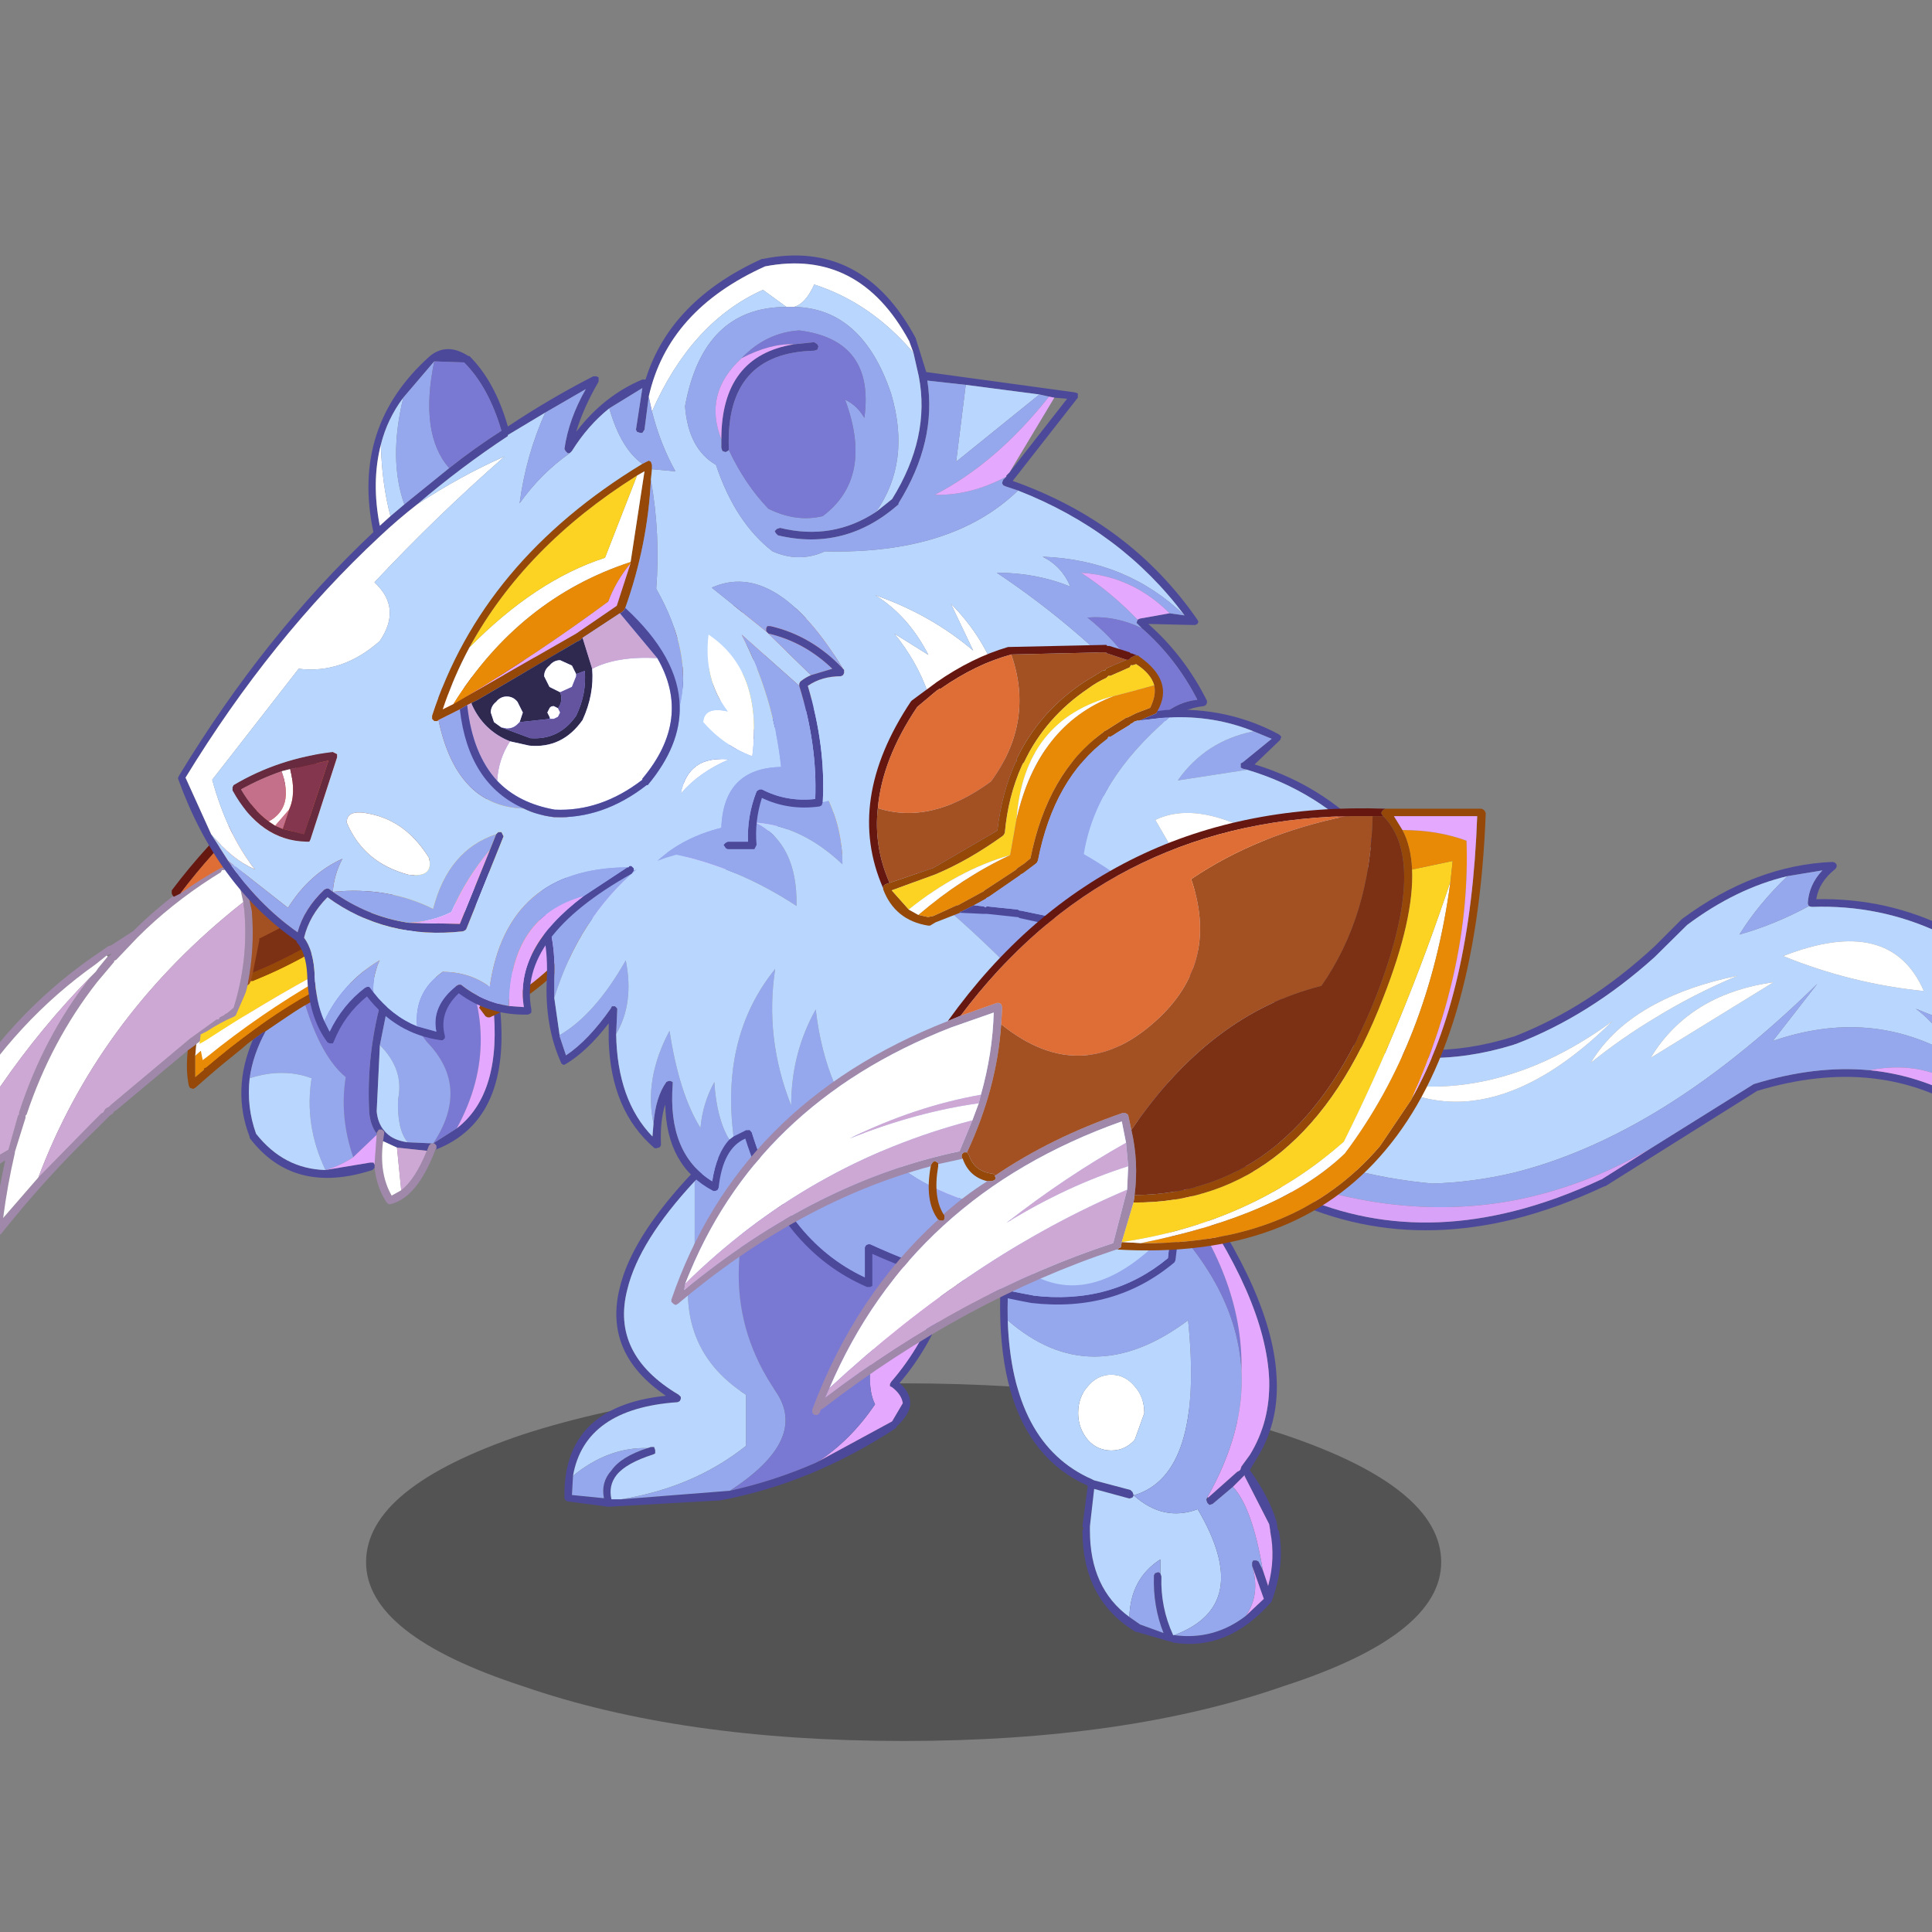 <svg xmlns:ffdec="https://www.free-decompiler.com/flash" xmlns:xlink="http://www.w3.org/1999/xlink" ffdec:objectType="frame" height="90" width="90" xmlns="http://www.w3.org/2000/svg"><rect width="100%" height="100%" fill="#808080" stroke="none"/><use ffdec:characterId="27" height="173.05" transform="matrix(.4 0 0 .4 -10.985 11.912)" width="284" xlink:href="#a"/><defs><g id="a" transform="translate(27.45 -29.8)"><use ffdec:characterId="1" height="9.8" transform="matrix(2.256 0 0 4.25 42.645 161.123)" width="55.5" xlink:href="#b"/><use ffdec:characterId="3" height="21.9" transform="translate(116.5 137) scale(2.486)" width="13.15" xlink:href="#c"/><use ffdec:characterId="5" height="30.55" transform="translate(-12.8 70.4) scale(2.486)" width="48.55" xlink:href="#d"/><use ffdec:characterId="7" height="18.05" transform="translate(65.75 130.75) scale(2.486)" width="18.85" xlink:href="#e"/><use ffdec:characterId="9" height="29.4" transform="translate(61.95 78.8) scale(2.486)" width="31.55" xlink:href="#f"/><use ffdec:characterId="16" height="71" transform="translate(124.226 79.769) scale(.895)" width="134.35" xlink:href="#g"/><use ffdec:characterId="22" height="36.9" transform="translate(20.75 29.8) scale(2.486)" width="48.2" xlink:href="#h"/><use ffdec:characterId="24" height="16.85" transform="translate(101.25 74.5) scale(2.486)" width="24.1" xlink:href="#i"/><use ffdec:characterId="26" height="28.4" transform="translate(78.2 94.2) scale(2.486)" width="38.15" xlink:href="#j"/></g><g id="k" fill-rule="evenodd"><path d="M8.5.2V.15l.05-.1L8.7 0l.1.05q4 5.55 4.15 9.45.1 2.1-.95 3.75l-.3.5v.05l.05.05q.85 1.2 1.2 2.35l.05.35.05.05q.3 1.65-.35 3.35l-.05.05q-2 2.25-4.55 1.85L8 21.8h-.05l-1.55-.45h-.05q-2.5-1.5-2.5-4.75l.05-.1-.05-.1.25-1.9Q-1.3 12.1.4 1.45l.1-.1.15-.05.1.1v.15q-.45 2.9-.4 5.2.2 5.8 3.95 7.45l.1.05 1.7.45.1.1.05.15-.05.1-.15.05-1.65-.45-.2 1.75v.2q0 2.7 1.85 4.05l.5.35 1.1.4q-.5-1.25-.45-2.7l.05-.1.15-.05.1.05.05.15q-.05 1.45.55 2.75h.05q1.85.25 3.35-.9l.85-.8-.55-1.55v-.15l.05-.1H12l.1.05.2.4.25.75q.35-1.3.1-2.55v-.05l-.05-.3-1.15-2.25V14l-.05.05-.5.5-.95.8-.15.05-.1-.1-.05-.15.1-.1 1.35-1.2.1-.05.05-.05.05-.15.4-.55q.95-1.55.9-3.5Q12.45 5.7 8.55.3L8.5.2" fill="#4c499a"/><path d="m6.75 11.1-.45 1.25q-.45.5-1.1.5-.65 0-1.1-.5-.45-.55-.45-1.25 0-.75.45-1.25.45-.55 1.1-.55.65 0 1.1.55.45.5.45 1.25" fill="#fff"/><path d="M6.75 11.1q0-.75-.45-1.25-.45-.55-1.1-.55-.65 0-1.1.55-.45.5-.45 1.25 0 .7.45 1.25.45.5 1.1.5.65 0 1.1-.5l.45-1.25M.35 6.75q3.9 3.4 8.45 0 .75 7.25-2.55 8.2 1.4 1.25 3 .65 2.65 4.5-1.1 5.9H8.1q-.6-1.3-.55-2.75l-.05-.15v-.65q-1.4.9-1.45 2.7Q4.2 19.3 4.2 16.6v-.2l.2-1.75 1.65.45.15-.05.05-.1-.05-.15-.1-.1-1.7-.45-.1-.05Q.55 12.55.35 6.75" fill="#b9d6ff"/><path d="m.75 1.45 5.5-.9q4.8 4.05 5.05 8.55.15 2.85-1.6 5.95l-.05.1.05.15.1.1.15-.05.95-.8q.9.95 1.4 3.9l-.2-.4L12 18h-.15l-.05.1v.15q.4 1.35-.3 2.35-1.5 1.15-3.35.9 3.75-1.4 1.1-5.9-1.6.6-3-.65 3.3-.95 2.55-8.2-4.55 3.4-8.45 0-.05-2.3.4-5.2v-.1M7.5 18.6l-.1-.05-.15.05-.05.1q-.05 1.45.45 2.7l-1.1-.4-.5-.35q.05-1.8 1.45-2.7v.65" fill="#95a8ed"/><path d="M6.25.55 7.95.3q3.45 4.4 3.35 8.8-.25-4.5-5.05-8.55" fill="#7979d4"/><path d="M7.95.3 8.5.2l.05.1q3.9 5.4 4.05 9.25.05 1.95-.9 3.5l-.4.55-.05.15-.05.05-.1.05-1.35 1.2H9.7q1.75-3.1 1.6-5.95.1-4.4-3.35-8.8m3.55 20.3q.7-1 .3-2.35l.55 1.55-.85.8m.8-2.15q-.5-2.95-1.4-3.9l.5-.5.05-.05v.05l1.15 2.25.05.3v.05q.25 1.25-.1 2.55l-.25-.75" fill="#e4a8fe"/></g><g id="l" fill-rule="evenodd"><path d="m16.45 12.1.5 2.25q.15 1.75-.2 3.5l-.25 1-.05.25-.1.1-.35.2-.1.05-.05.1-.2.1-.1.05-.05.1q-.6.35-1.15.8l-.05.05-.35.25-3.35 2.8-.1.05-.05.1-.15.1-.05.05-.1.1-.45.45Q7.35 26.8 5.2 29.5l-.1.05-.15-.05-.05-.05-.05-.1q.2-1.75.55-3.3-1.65 1-3.2 2.5h-.1l-.05.1-1.7 1.85-.15.05H.1L0 30.4v-.05q.75-2.5 1.8-4.65l.1-.05v-.1l1.1-2 .05-.1.05-.05q2.5-4.15 6.35-6.85l.8-.55h.05l.1-.05 1-.65q1.6-1.6 3.7-2.9l.2-.15.1-.05.05-.05.2-.1.1-.05.05-.05.3-.2h.2l.05.05.1.15v.15m6-2.15h.45l5.65 8.55v.15l-.05.1h-.15l-.1-.05v-.05L26.45 16l-3.7-5.65-.3-.4m3.1 15.6q-.85 2.25-2.1 2.55h-.1l-.1-.1q-.45-.7-.55-1.6v-.15l.1-1.4v-.1l.1-.15h.15l.1.1v.1l-.05.35q-.2 1.5.4 2.55l.45-.25q.65-.5 1.2-1.85l.1-.25.1-.1h.15l.1.1v.15l-.05.05m-23.6 2.7q1.7-1.65 3.6-2.7l.45-1.6.05-.05v-.1q1.15-3.55 3.35-6.35l.25-.25.1-.15.45-.55.1-.05.05-.05v-.05l-.05.05-.15.05-.5.4Q5.9 19.5 3.4 23.6l-.05.05-.05.1-1.1 1.95-.05.05v.1q-.9 1.8-1.55 3.8l1.2-1.25.1-.05.05-.1m14.6-14.3-.4-1.8-.15.1h-.1l-.1.1-.15.1h-.1l-.05.1-.4.25q-1.95 1.25-3.5 2.8l-1 1.05-.1.05v.05l-.8.95q-2.15 2.75-3.3 6.2l-.05.05v.1l-.5 1.6v.05q-.35 1.5-.55 3.05l1.65-1.9 2.5-2.55.45-.45.1-.05.05-.1q.05-.1.2-.15l.05-.05.05-.05 3.7-3.1 1.25-.9h.1l.05-.1.2-.1.05-.05.1-.05.3-.25q.7-2.25.5-4.55l-.05-.4" fill="#9f88aa"/><path d="m22.7 14.8-.25-3.8V9.95l.3.4.1.65q.3 2.85.1 5.7l-.1-.1h-.15l-.1.1v.1l.05.2q-1.65.8-3.2 1.75L17.6 20h-.05l-.55.4q-.55.35-1 .8h-.1l-.05.1-.2.15-.1.05-.05.1-1.2 1.05-.1.05-.15-.05-.05-.1q-.15-.7-.05-1.65l.35-.25.05-.05-.05.55v1l1-.85.1-.05v-.05l.25-.2.05-.05.05-.05 1.55-1.15.05-.05q2.45-1.75 5.25-3.05l.05-.4v-.75l.05-.7" fill="#954808"/><path d="M28.55 18.65q.65 5.5-3 6.9l.05-.05v-.15l-.1-.1h-.05l1.1-.7q2.15-1.65 1.7-5.85l.1.05h.15l.05-.1M22.7 26.4l-.1.1q-3.7 1.2-5.75-1.5v-.05q-.85-2.2.15-4.55l.55-.4h.05q-.6 1.1-.75 2.2-.15 1.35.3 2.6 1.3 1.65 3.25 1.7l2.1-.35h.15l.05.1v.15m.25-9.7v.05l.5 1.45-.05.1v.1l-.45 2.25-.15 3.1q.05.55.35.9.35.45 1.1.55l1.1.05-.1.1-.1.25-1.4-.15-.65-.3.05-.35v-.1l-.1-.1h-.15l-.1.15v.05q-.3-.4-.35-1-.15-2.8.65-5.55L22.65 17l-.05-.2v-.1l.1-.1h.15l.1.1" fill="#4c499a"/><path d="m1.95 28.25-.05.1-.1.05-1.2 1.25q.65-2 1.55-3.8v-.1l.05-.05 1.1-1.95.05-.1.05-.05q2.5-4.1 6.25-6.75l.5-.4.05.05-.45.55-.1.15-.25.25q-4.65 4.75-7.45 10.8m5-1.4-1.65 1.9q.2-1.55.55-3.05v-.05l.5-1.6v-.1l.05-.05q1.15-3.45 3.3-6.2l.8-.95v-.05l.1-.05 1-1.05q1.55-1.55 3.5-2.8l.4-.25.05-.1h.1l.15-.1.1-.1h.1l.15-.1.4 1.8-.5.4q-6.35 5.2-9.1 12.5m15.7-11.35v.75q-4.25 1.25-8.35 4.9l.05-.55q.55-.45 1.15-.8l.05-.1.1-.05.2-.1.05-.1.1-.05.35-.2.1-.1.05-.25q2.95-2.15 6.15-3.35m.45 9.65.65.3.2 2-.45.25q-.6-1.05-.4-2.55" fill="#fff"/><path d="M9.4 17.45q-2.2 2.8-3.35 6.35v.1l-.05.05-.45 1.6q-1.9 1.05-3.6 2.7 2.8-6.05 7.45-10.8m7.15-3.5.05.4q.2 2.3-.5 4.55l-.3.25-.1.05-.05.05-.2.1-.05.1h-.1l-1.25.9-3.7 3.1-.05.05-.05.05q-.15.05-.2.15l-.05.1-.1.05-.45.45-2.5 2.55q2.75-7.3 9.1-12.5l.5-.4m7.2 11.5 1.4.15q-.55 1.35-1.2 1.85l-.2-2" fill="#cea8d4"/><path d="M22.95 16.7q.2-2.85-.1-5.7l-.1-.65 3.7 5.65q2.4 4.35.1 8.55l-1.1.7q1.75-2.65-.3-4.75l-1.7-2.3-.5-1.45v-.05m-.3.3.45 1.25q-.8 2.75-.65 5.55.05.6.35 1v.05l-1.1 1.05q-.65-1.9-.35-3.75-1.15-.95-1.9-3.4Q21 17.8 22.65 17" fill="#7979d4"/><path d="m25.35 25.25-1.1-.05q-.5-.6-.45-2 .3-1.4-.85-2.55l.45-2.25v-.1l.05-.1 1.7 2.3q2.05 2.1.3 4.75h-.1M17.6 20l1.85-1.25q.75 2.45 1.9 3.4-.3 1.85.35 3.75-.6.4-1.3.6-1-2.1-.65-4.3-1.35-.5-2.9 0 .15-1.1.75-2.2" fill="#95a8ed"/><path d="M24.25 25.2q-.75-.1-1.1-.55-.3-.35-.35-.9l.15-3.1q1.15 1.15.85 2.55-.05 1.4.45 2m-3.85 1.3q-1.95-.05-3.25-1.7-.45-1.25-.3-2.6 1.55-.5 2.9 0-.35 2.2.65 4.3" fill="#b9d6ff"/><path d="m16.45 12.1 1.5-.85q1.65-.85 3.35-1.3l.95-.25.05.1.15.15V11l.25 3.8q-3.2 1-5.95 3.05.35-1.75.2-3.5l-.5-2.25" fill="#a35122"/><path d="m22.65 16.25-.05.4q-2.8 1.3-5.25 3.05l-.05.05-1.55 1.15-.05.05-.05.05-.25.2v.05l-.1.05-1 .85v-1q4.1-3.65 8.35-4.9" fill="#e88a06"/><path d="M16.75 17.85q2.75-2.05 5.95-3.05l-.05.7q-3.2 1.2-6.15 3.35l.25-1" fill="#fcd322"/><path d="M26.55 24.55q2.3-4.2-.1-8.55l1.8 2.65v.05q.45 4.2-1.7 5.85m-3.75.3-.1 1.4-.05-.1h-.15l-2.1.35q.7-.2 1.3-.6l1.1-1.05" fill="#e4a8fe"/><path d="M48.05 10.2h.15l.15.05.05.15-.05.1h-.05l-1.8 1.75-.05.05h-.1q-2.15-.55-4-1.9l-.1-.1-.2-.15-.4-.35-.05-.1-.05-.15-.7-2.2q-.9-2.05-2.35-3.2l-.6-.45-1.6-.7-.1-.1-.05-.1q.3-1.8 1.3-2.35h.05l.05-.05.05.05.5.2q1.55.75 2.7 1.8Q42.4 4 43 6.25l.35 2.1q2.2 1.5 4.7 1.85m-1.3 1.35 1.1-1.05q-2.55-.4-4.75-1.9l-.05-.1-.05-.05q-.2-3.4-2.25-5.5l-.25-.3Q39.3 1.55 37.55.8l-.55.6q-.3.5-.45 1.3 1.2.4 2.15 1.15l.05.05q2.05 1.6 3 4.95l.15.7.55.45.05.05q1.75 1.3 3.85 1.9l.4-.4" fill="#954808"/><path d="m47.6 4.8-.8-1.45-.45-.45Q43.4-.5 38.1.65l-.5-.2-.05-.05q5.85-1.45 9.05 2.25h.05Q49.1 5.1 48.4 10.4l-.05-.15-.15-.05h-.15q.4-3.3-.45-5.4" fill="#661710"/><path d="m37.9 3.7.6.45-.7-.05-4.15-.55q-4.6 5.5-2.6 11.1l.2.55q4.05-1.15 8.1-2.85l-1.15-.45-.05-.1v-.1l.05-.1.05-.05q1.9-.35 3.8-1.4l.2.15.1.1q-1.8.95-3.5 1.4l1.2.25.15.05.05.1-.05.1-.1.1q-4.45 1.95-8.9 3.2h-.15l-.05-.1-.3-.65q-2.1-5.9 2.75-11.6l.05-.05h.1l4.3.5" fill="#4c499a"/><path d="M38.1.65Q43.4-.5 46.35 2.9l.45.45q-3.35-1.75-6-.9-1.15-1.05-2.7-1.8" fill="#de6e35"/><path d="m46.8 3.35.8 1.45Q44 3.3 43 6.25q-.6-2.25-2.2-3.8 2.65-.85 6 .9" fill="#a35122"/><path d="M47.6 4.8q.85 2.1.45 5.4-2.5-.35-4.7-1.85L43 6.25q1-2.95 4.6-1.45" fill="#7d3114"/><path d="M40.75 2.95q2.05 2.1 2.25 5.5l.05.05.05.1q2.2 1.5 4.75 1.9l-1.1 1.05q-2.55-2.2-5-2.7-.95-3.35-3-4.95l-.05-.05q-.95-.75-2.15-1.15.15-.8.45-1.3 1.3 2.65 3.75 1.55" fill="#fcd322"/><path d="m46.75 11.55-.4.4q-2.1-.6-3.85-1.9l-.05-.05-.55-.45-.15-.7q2.45.5 5 2.7" fill="#e88a06"/><path d="m41.55 9.55.05.15.05.1.4.35q-1.9 1.05-3.8 1.4l-.05.05-.05.1v.1l.05.1 1.15.45q-4.05 1.7-8.1 2.85l-.2-.55q3-1.8 6.25-2.8 1.1-1.55 4.25-2.3" fill="#e4a8fe"/><path d="M38.5 4.15q1.45 1.15 2.35 3.2-2.6.75-4.8 2.25 0-.8.5-1.7-.55-.15-1.05.2.65-2.05 2.3-4l.7.05" fill="#b9d6ff"/><path d="m40.85 7.35.7 2.2q-3.15.75-4.25 2.3-3.25 1-6.25 2.8-2-5.6 2.6-11.1l4.15.55q-1.65 1.95-2.3 4 .5-.35 1.05-.2-.5.9-.5 1.7 2.2-1.5 4.8-2.25" fill="#95a8ed"/><path d="m37 1.4.55-.6q1.75.75 2.95 1.85l.25.3Q38.3 4.05 37 1.4" fill="#fff"/><path d="M17 17.25q5.05-2.05 9.25-6.8 3.7-3.85 5.15-7.85l.1-.3v-.1l.05-.05h.05q1.85-.6 4-.6h.1l.1.1v.1q-1.6 5-4.3 8.7.4 3.05 1.4 4.8v.1l-.05.1q-2.2 2.75-4.75 3.9H28l-.1-.05-.3-.4.05-.1-.05-.15-.1-.1-.15.05-.5-.45q-1.65-1.25-3.95-.75-2.35.45-5.4 2.65l-.15-.1-.1.05-.1.1-.05.2-.2.15-.4.35-1.6 1.3-.05.05-.15-.4.1-.05q4.75-4 8-4.7 2.75-.55 4.55 1.1l.75.85q2.4-1.1 4.4-3.65-.8-1.5-1.25-4l-.1-.85.05-.15q2.6-3.6 4.15-8.4L34 2l-.9.15-1.3.3q-1.4 4.25-5.25 8.25h-.05q-4.35 4.9-9.5 6.95h-.1l.1-.4" fill="#954808"/><path d="m31.4 2.6-1.45.35-.1.05Q19.4 5.85 13.6 13.55l-.3.15-.05-.05-.05-.1v-.15q6.4-8.5 18.35-11.25l-.05.05v.1l-.1.3" fill="#661710"/><path d="M17.3 15.65q5.15-2.5 10.05-7.35l2.35-4.85.15-.45.1-.05 1.45-.35q-1.45 4-5.15 7.85-4.2 4.75-9.25 6.8l.3-1.5v-.1" fill="#7d3114"/><path d="M29.7 3.45 27.35 8.3q-4.9 4.85-10.05 7.35.2-1.6-.15-3.25v-.1q5.6-5.6 12.55-8.85" fill="#a35122"/><path d="m29.85 3-.15.45Q22.75 6.7 17.15 12.3q-.05-.25-.45-.2l-1 .2-.2.05q-1 .55-1.9 1.2Q19.4 5.85 29.85 3" fill="#de6e35"/><path d="M16.9 17.65h.1q5.15-2.05 9.5-6.95h.05q3.85-4 5.25-8.25l1.3-.3Q32 6.1 30.15 9.95q-2 2.9-4.2 4.5-5.6 2.35-11.1 5.95l-.35.2.05-.4v-.05l.3-.15q.6-.4 1.3-.7l.05-.05.7-1.6" fill="#fcd322"/><path d="m34 2 1.35-.1q-1.55 4.8-4.15 8.4l-.05.15.1.85q-.35 1.95.05 3.4-1.35 2.55-3.95 3.4-1.8-1.65-4.55-1.1-3.25.7-8 4.7l-.15-.35.2-.15q5-4.05 11.1-6.4 2.4-.7 4.05-3.5L34 2" fill="#e88a06"/><path d="M33.1 2.15 34 2l-4 9.3q-1.65 2.8-4.05 3.5-6.1 2.35-11.1 6.4l-.2.15-.15-.75.35-.2q5.5-3.6 11.1-5.95 2.2-1.6 4.2-4.5Q32 6.1 33.1 2.15" fill="#fff"/><path d="M31.25 11.3q.45 2.5 1.25 4-2 2.55-4.4 3.65l-.75-.85q2.6-.85 3.95-3.4-.4-1.45-.05-3.4" fill="#e4a8fe"/></g><g id="m" fill-rule="evenodd"><path d="m18.7 2.9.1.05.05.1q-.2 5.7-3.15 9.15.5.45.5.95 0 .5-.65 1.1v.05q-3.95 2.6-8.25 3.4l-5.25.3-1.9-.25-.1-.05-.05-.1q-.1-4.3 4.75-4.8-2.95-2-2.15-5.1.8-3.25 5.8-7.65L8.5 0h.05L18.7 2.9m-6.85 13 3.5-1.9.5-.85q-.05-.4-.5-.75l-.1-.05v-.1l.05-.1q2.95-3.4 3.2-8.95l-1.1-.35L9.95.75l-1.4-.4-2.45 2.4Q3.5 5.55 2.95 7.8q-.8 3.05 2.4 4.95l.1.1v.1l-.05.1-.1.05q-4.35.3-4.9 3.45l-.05.9 1.5.15q-.15-.75.35-1.3.45-.65 1.7-1.05l.15-.05h.15l.05.15v.15l-.1.05q-1.25.4-1.7.95-.4.5-.25 1.15h.45l5.1-.4q2.05-.45 4-1.3l.1-.05" fill="#4c499a"/><path d="m17.4 2.85 1.1.35q-.25 5.55-3.2 8.95l-.05.1v.1l.1.05q.45.35.5.75l-.5.85-3.5 1.9q1.55-1 2.7-2.7-1.1-2.15 2.85-10.35" fill="#e4a8fe"/><path d="m11.85 15.9-.1.05q-1.95.85-4 1.3 3.7-2.4 2.15-4.65Q6.4 7.5 9.95.75l7.45 2.1q-3.95 8.2-2.85 10.35-1.15 1.7-2.7 2.7" fill="#7979d4"/><path d="m7.75 17.25-5.1.4q3.4-.55 5.85-2.5v-2.4q-3.65-2.35-2.4-7.1v-2.9L8.55.35l1.4.4Q6.4 7.5 9.9 12.6q1.55 2.25-2.15 4.65m-3.85-2q-1.25.4-1.7 1.05-.5.55-.35 1.3l-1.5-.15.05-.9q1.65-1.35 3.5-1.3" fill="#95a8ed"/><path d="M2.65 17.65H2.2q-.15-.65.25-1.15.45-.55 1.7-.95l.1-.05v-.15l-.05-.15h-.15l-.15.05q-1.85-.05-3.5 1.3.55-3.15 4.9-3.45l.1-.05.05-.1v-.1l-.1-.1q-3.2-1.9-2.4-4.95.55-2.25 3.15-5.05v2.9q-1.25 4.75 2.4 7.1v2.4q-2.45 1.95-5.85 2.5" fill="#b9d6ff"/></g><g id="n" fill-rule="evenodd"><path d="M15.25 0h.15l11 3.95.05.05.05.05 5.05 11.55v.1l-1.4 11.65-.05.1q-2.8 2.35-6.7 1.9-3.85-.7-7.45-2.3v1.5l-.1.05h-.15q-4.05-1.75-5.7-6.95-1.05.45-1.25 2.3l-.05.1-.1.05h-.1q-2.2-1.15-2.25-4.05-.25.75-.2 1.9l-.05.1-.15.05h-.1Q3.7 20.35 3.6 17.05v-.8q-1 1.3-2 1.9l-.1.05-.1-.05-.05-.1Q.6 16.35.7 14.2q.1-2.1-.65-3.55l-.05-.1.1-.15Q6.35 4.1 15.25 0m15 23.5.95-7.8-5-11.45-4.8-1.7L15.35.4q-2.1.95-4.1 2.05-1.7.95-3.35 2.05l-.1.05Q3.75 7.25.4 10.6q.75 1.5.65 3.6v.85l.25 1.75v.05l.3.9q1.05-.7 2.1-2.2l.05-.1h.15l.1.1v.1l-.05 1.1q.05 3.1 1.7 4.8l.05-.6q.1-1.25.6-1.95l.1-.05h.1l.1.05v.1q-.25 3.25 1.85 4.55.2-1.3.8-1.95l.2-.15.6-.3h.15l.1.1q1.55 5.05 5.3 6.8v-1.4l.05-.1.1-.05h.1q3.7 1.7 7.65 2.4h-.05q3.7.45 6.35-1.75l.15-1.4.3-2.35" fill="#4c499a"/><path d="M30.25 23.5q-5.3-8.25-12.35-13.9l3.5-7.05 4.8 1.7 5 11.45-.95 7.8m-19-21.05q3.3 2.8 3.3 6.35-1.9-1.8-4.05-1.95 1.95 1 1.9 3.9-3.35-2.2-7.1-2.65l-.35.9q-2.75 2.35-3.9 6.05v-.85q.1-2.1-.65-3.6 3.35-3.35 7.4-6.05l.1-.05q1.65-1.1 3.35-2.05M1.3 16.8q1.65-.95 3.1-3.5.4 2-.45 3.45l.05-1.1v-.1l-.1-.1h-.15l-.05.1q-1.05 1.5-2.1 2.2l-.3-.9v-.05m4.4 4.15q-.45-2.1.75-4.35.45 2.95 1.45 4.55Q8 20 8.55 19q.1 1.7.7 2.7-.6.65-.8 1.95-2.1-1.3-1.85-4.55V19l-.1-.05h-.1l-.1.05q-.5.7-.6 1.95m3.75.6q-.6-4.7 1.95-7.85-.5 3.25.75 6.4 0-2.45 1.15-4.5.9 7.85 8.95 9.45l1.25 3q3 1.6 6.45-2.2l-.15 1.4q-2.65 2.2-6.35 1.75h.05q-3.95-.7-7.65-2.4h-.1l-.1.05-.05.1v1.4q-3.75-1.75-5.3-6.8l-.1-.1h-.15l-.6.3" fill="#95a8ed"/><path d="M21.4 2.55 17.9 9.6q7.05 5.65 12.35 13.9l-.3 2.35q-3.45 3.8-6.45 2.2l-1.25-3q-8.05-1.6-8.95-9.45-1.15 2.05-1.15 4.5-1.25-3.15-.75-6.4-2.55 3.15-1.95 7.85l-.2.15q-.6-1-.7-2.7-.55 1-.65 2.15-1-1.6-1.45-4.55-1.2 2.25-.75 4.35l-.05.6q-1.65-1.7-1.7-4.8.85-1.45.45-3.45-1.45 2.55-3.1 3.5l-.25-1.75Q2.2 11.35 4.95 9l.35-.9q3.75.45 7.1 2.65.05-2.9-1.9-3.9 2.15.15 4.05 1.95 0-3.55-3.3-6.35 2-1.1 4.1-2.05l6.05 2.15" fill="#b9d6ff"/></g><g id="o" fill-rule="evenodd"><path d="m14.3 6.4-.05-.25.2-.35.4-.1.3.2q18.2 24.25 41.75 16.85h.05Q66.65 19 75.3 11l3.5-3.5.05-.05Q88.35.4 98.5 0l.3.1.2.25v.3l-.15.25q-2.15 1.7-2.5 3.95 18.5-.4 32.65 16.4v.05q1.7 2.45.95 4.3-.65 1.85-3.7 3.15H126q-4-.3-8.25-2.3.7 3.55-.25 6.25l-.2.2-.3.1-.25-.05q-12.15-8-28.1-3.15L68.9 42.2h-.1q-6.05 2.85-11.85 4.3-20.8 5.1-38.1-7.95l-.2-.3.05-.35.05-.05q.1-.15.35-.2l.35.1.95.7q16.65 12 36.55 7 5.6-1.4 11.45-4.15l-.05.05 6.5-4.1 13.3-8.3.1-.05q7.95-2.45 15-1.8 7.2.7 13.5 4.65l.15-.8q.4-2.35-.35-5.25l.05-.4q.05-.15.25-.2h.4l3.25 1.4q2.8 1 5.5 1.25 2.45-1.05 3.05-2.5.35-1.1-.25-2.45l-.6-.95.05.05-1.2-1.4H127Q113.4 5.25 95.8 5.85l-.3-.05-.05-.05-.15-.15-.05-.25q.15-2.4 1.9-4.25l-4.55.75q-6.7 1.6-13.05 6.35l-4.25 4.2q-8.5 7.65-18.05 11.3h-.05l-.25.1q-24 7.4-42.6-17.3l-.05-.1" fill="#4c499a"/><path d="m14.3 6.4.05.1q18.6 24.7 42.6 17.3l.25-.1h.05q9.55-3.65 18.05-11.3l4.25-4.2Q85.9 3.45 92.6 1.85q-3.85 3.7-6.25 7.6 4.5-1.25 9.05-3.7h.05l.05.05.3.05q17.6-.6 31.2 14.65-5.4 3.8-17.7-1.4 3.1 2.3 5.05 6.2-10.9-6.4-23.65-2l5.8-7.45Q85.75 26.4 75.3 32.65q-9.3 5.55-18.35 7.8-5.3 1.25-10.55 1.4-23.35-2.1-43.7-20.55-1.6-3.15-2.7-6.75Q6.4 9.6 14.3 6.4m77.75 5.85q8.85 3.6 18.3 4.55-4.35-10-18.3-4.55M75.3 24.7l-.5.8 16-9.85Q80.4 17.1 75.3 24.7M67 26.15q3.9-3.15 8.3-5.8 5.1-3.15 10.85-5.55-6.35 1.3-10.85 3.75-5.5 2.95-8.3 7.6M56.95 29.7q6.25-2.45 12.9-9-6.4 4.7-12.9 6.8-8.25 2.7-16.65 1.2 7.95 4.45 16.65 1" fill="#b9d6ff"/><path d="M92.05 12.25Q106 6.8 110.35 16.8q-9.45-.95-18.3-4.55M75.3 24.7q5.1-7.6 15.5-9.05l-16 9.85.5-.8M67 26.15q2.8-4.65 8.3-7.6 4.5-2.45 10.85-3.75-5.75 2.4-10.85 5.55-4.4 2.65-8.3 5.8M56.95 29.7q-8.7 3.45-16.65-1 8.4 1.5 16.65-1.2 6.5-2.1 12.9-6.8-6.65 6.55-12.9 9" fill="#fff"/><path d="m92.6 1.85 4.55-.75q-1.75 1.85-1.9 4.25l.05.25.1.15q-4.55 2.45-9.05 3.7 2.4-3.9 6.25-7.6M127 20.5h.05l1.2 1.4-.05-.05.6.95q-.25 4.95-8.3 3.7l-3.25-1.4h-.4q-.2.05-.25.2l-.05.4q.75 2.9.35 5.25-5.3-5.45-13.65-3.85-7.05-.65-15 1.8l-.1.05-13.3 8.3q-8.7 5.05-17.9 6.8-17.45 3.25-36.55-5.6l-.95-.7-.35-.1q-.25.05-.35.2l-.05.05q-10.65-5.95-16-16.6 20.35 18.45 43.7 20.55 5.25-.15 10.55-1.4Q66 38.2 75.3 32.65q10.45-6.25 21.2-16.8l-5.8 7.45q12.75-4.4 23.65 2-1.95-3.9-5.05-6.2 12.3 5.2 17.7 1.4" fill="#95a8ed"/><path d="m74.85 37.25-6.5 4.1.05-.05q-5.85 2.75-11.45 4.15-19.9 5-36.55-7 19.1 8.85 36.55 5.6 9.2-1.75 17.9-6.8" fill="#d9a2f9"/><path d="M128.8 22.8q.6 1.35.25 2.45-.6 1.45-3.05 2.5-2.7-.25-5.5-1.25 8.05 1.25 8.3-3.7" fill="#7979d4"/><path d="m116.9 30.95-.15.8q-6.3-3.95-13.5-4.65 8.35-1.6 13.65 3.85" fill="#e2a7fd"/></g><g id="p" fill-rule="evenodd"><path d="m21.35 28.8-.1.15q-5.35 3-4.7 6.35v.15l-.05.05-.1.05q-1.85.05-3.25-1-.95.9-.65 2v.1l-.1.1h-.1q-2.1-.3-3.45-2.05-1.05.85-1.55 2.1l-.05.1H7.1l-.1-.05q-.9-1.2-.95-3.15-.05-1.05-.5-1.55v-.05Q1.8 29.5 0 24.5v-.05l.05-.1q4-6.6 9.1-11.4Q8.1 8 11.8 4.7q.8-.65 1.8 0h.05q1.2 1.2 1.8 3.3 1.95-1.3 4-2.35h.15l.1.05v.2q-.7 1.2-1.05 2.35 1.3-1.7 3.1-2.45h.15q1.15-3.7 5.45-5.65h.05q4.65-.95 7.15 3.7l.5 1.6L42 6.4l.15.05v.2l-3.05 3.9q5.5 1.95 8.65 6.5l.05.1-.05.1-.1.05h-.1l-2.1-.05q1.7 1.5 2.75 3.6v.1l-.05.1-.1.05q-.95.1-1.65.7h-.15l-.1-.05-.05-.15.05-.1q.7-.6 1.6-.7-1-1.95-2.6-3.35L45 17.3l-.1-.1.05-.15.1-.05 1.4-.25.7.1Q44.2 12.9 39.35 11l-.6-.2-.1-.05-.05-.1.05-.15.15-.15v-.05l.15-.15 2.7-3.45-.6-.05-.25-.05-.45-.1-3.45-.45-1.8-.2q.45 2.85-1.35 5.75v.05q-2.5 2.2-5.65 1.45L28 13l-.05-.1.1-.1.15-.05q2.45.6 4.5-.75l.75-.6q1.8-2.9 1.25-5.75l-.25-1.1-.2-.55Q31.9-.35 27.5.5q-4.55 2.05-5.45 6.1l-.2 1.55-.1.15h-.1l-.15-.05-.05-.1.3-1.95-1.55.95q-1 .8-1.75 2l-.1.1h-.1l-.1-.1-.05-.1q.2-1.4 1-2.8l-1.9 1.1-1.75 1.05v.05q-2.2 1.45-4.25 3.2-.9.7-1.75 1.5-5.1 4.75-9.1 11.3l1.2 2.65.8 1.25q1.35 2 3.25 3.35.3-1.1 1.25-2l.1-.05h.1l.2.15q1.6 1.15 3.55 1.45l2.4.05 1.4-3.45.3-.75.1-.1h.15l.05.1.05.1-1.75 4.35-.05.05-.1.05q-3.6.4-6.35-1.6-.85.85-1.1 1.9.45.6.5 1.75.05 1.25.45 2.15l.25.5q.6-1.25 1.65-2.05l.1-.05h.1l.05.05.15.2q.85 1.1 2.05 1.6l.9.25q-.25-1.2.95-2.15l.1-.05h.1q1 .8 2.25 1l.7.05q-.45-2.75 2.8-5.2l2.05-1.35h.05q.05-.1.15-.05l.1.1v.1m8.85-3.2-.05.15-.1.05q-1.45.2-2.7-.4-.35 1.1-.25 2.2l-.05.1-.05.1h-1.25l-.1-.05-.1-.15.1-.1.1-.05h.95q-.05-1.2.4-2.35l.05-.05.1-.05h.1q1.15.6 2.5.45.1-2.55-.75-5.3v-.1l.05-.1q.25-.2.5-.3l1-.3q-1.3-1.25-3-1.65l-.1-.1v-.15l.05-.1h.15q1.95.45 3.4 2l.05.05v.15l-.05.1-.1.05q-.9 0-1.55.45.85 2.85.7 5.45M12.7 9.95Q13.9 9 15.15 8.2q-.6-2.05-1.75-3.2L12 4.95l-1.45 1.7q-.75 1-1.05 2.2-.45 1.75-.05 3.8l.5-.45.65-.55 2.1-1.7m16.15-5.8.95-.1.15.1.05.1-.05.15-.15.05q-4.15.1-4 4.55v.1l-.05.05-.1.05-.15-.05-.05-.15v-.4q0-3.9 3.4-4.45" fill="#4c499a"/><path d="M22.15 10.5q-.15 3.05-1.2 6l-.05.1-.1.1-.1.05-1.75 1.15-.1.1-.2.1-4.6 2.7-.3.15-.2.1-.35.2-1 .5-.05.05H12l-.1-.1v-.15q2.35-7.25 9.85-11.8l.2-.1.1-.05.1.05.05.15v.2l-.05.5m-.95 3.85.65-4.25-.35.2q-5.25 3.3-7.85 8.05-.75 1.4-1.25 2.9l.5-.25.6-.35 5.15-2.95 1.9-1.3.65-2v-.05" fill="#954808"/><path d="m4.9 26.85 1 .25 1.15-3.45-1.8.4-.4.1q-1 .35-1.9.85.55.95 1.3 1.5l.3.2.35.15m2.55-3.5v.15L6.2 27.35l-.05.1H6q-2.15-.05-3.45-2.4v-.15l.05-.1q2.1-1.25 4.65-1.55l.1.05.1.05" fill="#682a3e"/><path d="m1.55 27.1-1.2-2.65q4-6.55 9.1-11.3.85-.8 1.75-1.5 2.05-1.35 4.1-2.25-3.2 2.8-6.1 5.9 1.3 1.2.25 2.75-1.75 1.55-3.8 1.3l-4.05 5.2q.7 2.55 2 4.2-1.05-.45-2.05-1.65m20.5-20.5q.9-4.05 5.45-6.1 4.4-.85 6.75 3.5l.2.55q-2-2.35-4.65-3.2-.4.9-.95 1.05h-.35l-1.1-.8q-3.35 1.5-5.2 5.7l-.15-.7m-12.1 5.6-.5.45q-.4-2.05.05-3.8.05 1.85.45 3.35m11.55-1.9.35-.2-.65 4.25Q16 16.05 12.9 21l-.5.25q.5-1.5 1.25-2.9 3.1-3.15 6.35-4.2l1.5-3.85m14.7 6q1.4 1.4 2.1 3.2l-2.6 4.3q-.05-3.55-2.15-6.1l1.6 1q-.95-1.85-2.5-2.8 2.6.9 4.6 2.6l-1.05-2.2m-10.4 7.3q-1.4.6-2.25 1.6.35-1.8 2.25-1.6m-1.2-1.75q.05-.75 1.15-.5-1.15-1.5-.9-3.6 2.55 1.7 2.05 5.7-1.35-.5-2.3-1.6M4.55 26.7l-.3-.2q1.2-.65.6-2.35l.4-.1q.3 1.15-.05 1.9l-.65.75M9 26.15q1.7.35 2.75 2.05.25.95-.95.8-2.1-.55-2.9-2.45 0-.65 1.1-.4" fill="#fff"/><path d="M21.35 28.8v-.1l-.1-.1q-.1-.05-.15.05h-.05q-5.65.05-6.45 5.6-.95-.7-2.2-.7-1.35.95-1.2 2.55-1.2-.5-2.05-1.6-.05-.75.3-1.5-1.75 1.05-2.6 2.85-.4-.9-.45-2.15-.05-1.15-.5-1.75.25-1.05 1.1-1.9 2.75 2 6.35 1.6l.1-.05.05-.05 1.75-4.35-.05-.1-.05-.1H15l-.1.1q-2.25.75-2.95 3.5-2.1-1.05-4.7-.8.05-.8.45-1.55-1.55.7-2.55 2.3l-2.8-2.2-.8-1.25q1 1.2 2.05 1.65-1.3-1.65-2-4.2l4.05-5.2q2.05.25 3.8-1.3 1.05-1.55-.25-2.75 2.9-3.1 6.1-5.9-2.05.9-4.1 2.25 2.05-1.75 4.25-3.2V8.4l1.75-1.05q-.9 2-1.2 4.25 1-1.4 2.35-2.35l.1-.1q.75-1.2 1.75-2 .55 1.9 1.55 2.6-7.5 4.55-9.85 11.8v.15l.1.1h.15l.05-.05q.85 4.05 4 4.15.6.3 1.4.4 2.3.1 4.35-1.5H22q1.55-1.85 1.5-3.7.6-2.5-1.1-5.5.2-2.55-.25-5.1l.05-.5 1.1.1q-.7-1.25-1.1-2.8 1.85-4.2 5.2-5.7l1.1.8q-3.9 0-4.75 4.65.15 2 1.45 2.75.9 2.7 2.65 4.05 1.25.55 2.45 0 5.95.15 9.05-2.85 4.85 1.9 7.8 5.85-2.7-2.6-6.65-2.75.9.45 1.3 1.4-1.6-.65-3.45-.65 4.05 2.7 7.4 6.4l.35.35.05.15.1.05v.05L30.2 25.6q.15-2.6-.7-5.45.65-.45 1.55-.45l.1-.05.05-.1v-.15l-.05-.05Q28 14.2 25 15.55l2.55 2.05.1.1 2 1.95q-.25.1-.5.3l-.05.1v.1l-2.7-2.4q1.5 2.9 1.85 6.2-2.7.05-2.8 2.85-1.8.45-3 1.55l-1.1.45m13.1-24.25.25 1.1q.55 2.85-1.25 5.75l-.75.6q1.65-2.35.7-5.55-1.35-4-4.55-4.05.55-.15.95-1.05 2.65.85 4.65 3.2m2.45 1.5 3.45.45-3.9 3.15.45-3.6m-26.3 5.6-.65.55q-.4-1.5-.45-3.35.3-1.2 1.05-2.2-.7 2.9.05 5m25.6 4.65 1.05 2.2q-2-1.7-4.6-2.6 1.55.95 2.5 2.8l-1.6-1q2.1 2.55 2.15 6.1l2.6-4.3q-.7-1.8-2.1-3.2m-11.6 5.55q.95 1.1 2.3 1.6.5-4-2.05-5.7-.25 2.1.9 3.6-1.1-.25-1.15.5m1.2 1.75q-1.9-.2-2.25 1.6.85-1 2.25-1.6m-18.35-.25-.1-.05-.1-.05q-2.55.3-4.65 1.55l-.05.1v.15q1.3 2.35 3.45 2.4h.15l.05-.1 1.25-3.85v-.15M9 26.15q-1.1-.25-1.1.4.8 1.9 2.9 2.45 1.2.15.95-.8Q10.7 26.5 9 26.15" fill="#b9d6ff"/><path d="M21.05 28.65 19 30q-3.45.95-3.5 5.15-1.25-.2-2.25-1h-.1l-.1.05q-1.2.95-.95 2.15l-.9-.25q-.15-1.6 1.2-2.55 1.25 0 2.2.7.8-5.55 6.45-5.6M9.15 34.5 9 34.3l-.05-.05h-.1l-.1.05q-1.05.8-1.65 2.05l-.25-.5q.85-1.8 2.6-2.85-.35.75-.3 1.5m5.75-7.4-.3.75q-1.1 1.3-1.8 2.9-.9.45-2 .5-1.95-.3-3.55-1.45l-.2-.15h-.1l-.1.05q-.95.9-1.25 2-1.9-1.35-3.25-3.35l2.8 2.2q1-1.6 2.55-2.3-.4.75-.45 1.55 2.6-.25 4.7.8.7-2.75 2.95-3.5m2.3-19.75 1.9-1.1q-.8 1.4-1 2.8l.05.1.1.1h.1Q17 10.2 16 11.6q.3-2.25 1.2-4.25m3-.2 1.55-.95-.3 1.95.05.1.15.05h.1l.1-.15.2-1.55.15.7q.4 1.55 1.1 2.8l-1.1-.1v-.2l-.05-.15-.1-.05-.1.05-.2.1q-1-.7-1.55-2.6M32.7 12q-2.05 1.35-4.5.75l-.15.05-.1.1.05.1.1.1q3.15.75 5.65-1.45v-.05q1.8-2.9 1.35-5.75l1.8.2-.45 3.6 3.9-3.15.45.1q-2.45 3.1-5.35 4.6 1.65.05 3.35-.85l-.15.15-.05.15.05.1.1.05.6.2q-3.1 3-9.05 2.85-1.2.55-2.45 0Q26.1 12.5 25.2 9.8q-1.3-.75-1.45-2.75.85-4.65 4.75-4.65h.35q3.2.05 4.55 4.05.95 3.2-.7 5.55m14.45 4.85-.7-.1Q44.7 15 42.3 14.85q1.4.9 2.65 2.2l-.05.15.1.1.15.15q-1.25-.6-2.55-.5 2.2 1.75 3.15 4.3-3.35-3.7-7.4-6.4 1.85 0 3.45.65-.4-.95-1.3-1.4 3.95.15 6.65 2.75m-21.5 10.9v.05q-1.65-.05-3.2.55 1.2-1.1 3-1.55.1-2.8 2.8-2.85-.35-3.3-1.85-6.2l2.7 2.4q.85 2.75.75 5.3-1.35.15-2.5-.45h-.1l-.1.05-.05.05q-.45 1.15-.4 2.35h-.95l-.1.05-.1.1.1.15M12.7 9.95l-2.1 1.7q-.75-2.1-.05-5L12 4.95q-.7 3.4.7 5m-.5 11.8 1-.5.35-.2.2-.1.3-.15 4.6-2.7.2-.1.1-.1 1.75-1.15.1-.05.1-.1.05-.1q1.05-2.95 1.2-6 .45 2.55.25 5.1 1.7 3 1.1 5.5.05 1.85-1.5 3.7h-.05q-2.05 1.6-4.35 1.5-.8-.1-1.4-.4-3.15-.1-4-4.15M25.45 8.6V9l.05.15.15.05.1-.05.05-.05q.75 1.6 1.85 2.75 1.3.65 2.55.35 2.4-1.8 1.05-5.45.55.25.9.85.5-3.65-3.05-4.1-1.55.1-2.7 1.3-1.8 1.65-.95 3.8m4.2 11.05-2-1.95q1.7.4 3 1.65l-1 .3m1.5-.3q-1.45-1.55-3.4-2h-.15l-.05.1v.15L25 15.55q3-1.35 6.15 3.8" fill="#95a8ed"/><path d="M45.15 17.45q1.6 1.4 2.6 3.35-.9.1-1.6.7l-.05.1-.35-.35q-.95-2.55-3.15-4.3 1.3-.1 2.55.5M12 4.95l1.4.05q1.15 1.15 1.75 3.2-1.25.8-2.45 1.75-1.4-1.6-.7-5M25.8 9.1V9q-.15-4.45 4-4.55l.15-.05.05-.15-.05-.1-.15-.1-.95.1q-1.1-.05-2.45.65 1.15-1.2 2.7-1.3 3.55.45 3.05 4.1-.35-.6-.9-.85 1.35 3.65-1.05 5.45-1.25.3-2.55-.35-1.1-1.15-1.85-2.75" fill="#7979d4"/><path d="M19 30q-3.25 2.45-2.8 5.2l-.7-.05q.05-4.2 3.5-5.15m-4.4-2.15-1.4 3.45-2.4-.05q1.1-.05 2-.5.7-1.6 1.8-2.9M40.8 6.6l.25.05-2.1 3.5-.15.15v.05q-1.7.9-3.35.85 2.9-1.5 5.35-4.6m5.65 10.15-1.4.25-.1.05q-1.25-1.3-2.65-2.2 2.4.15 4.15 1.9m-17.6-12.6q-3.4.55-3.4 4.45-.85-2.15.95-3.8 1.35-.7 2.45-.65M21.2 14.4l-.65 2-1.9 1.3-5.15 2.95q3.4-2.05 6.65-4.45.35-.95 1.05-1.8" fill="#e4a8fe"/><path d="M13.65 18.35q2.6-4.75 7.85-8.05L20 14.15q-3.25 1.05-6.35 4.2" fill="#fcd322"/><path d="m13.5 20.65-.6.35q3.1-4.95 8.3-6.65v.05q-.7.85-1.05 1.8-3.25 2.4-6.65 4.45" fill="#e88a06"/><path d="m5.25 24.05 1.8-.4L5.9 27.1l-1-.25.3-.9q.35-.75.05-1.9" fill="#83364e"/><path d="m4.9 26.85-.35-.15.65-.75-.3.9m-.65-.35q-.75-.55-1.3-1.5.9-.5 1.9-.85.6 1.7-.6 2.35" fill="#c5708b"/><path d="m18.65 19.6-.2-.4-.55-.25q-.3 0-.5.25-.25.2-.25.5l.25.5.5.25q.15.4-.1.75l-.2-.1q-.15 0-.2.1l-.1.2.1.2v.1l-1.4.15.15-.45-.25-.5q-.2-.25-.5-.25t-.5.25q-.25.2-.25.5l.15.45.35.25 1.35.5q1.35.1 2.15-1.05.5-1.05.4-2.1l-.4.15m.3-1.7.45 1.45q.1 1.2-.45 2.4-.95 1.35-2.5 1.2l-.9-.2q-1.25-.5-1.8-1.75v-.05l.3-.15 4.6-2.7.2-.1.1-.1" fill="#30294f"/><path d="m17.9 20.45-.5-.25-.25-.5q0-.3.25-.5.2-.25.5-.25l.55.25.2.4v.1l-.2.5-.55.25m-2.75 1.65-.35-.25-.15-.45q0-.3.25-.5.2-.25.5-.25t.5.25l.25.5-.15.45-.1.1q-.2.2-.5.2l-.25-.05m2.25-.5-.1-.2.1-.2q.05-.1.2-.1l.2.1.1.2-.1.2-.2.1h-.15l-.05-.1m-1.85 1.15.9.2q1.55.15 2.5-1.2.55-1.2.45-2.4 1.15-.6 3.05-.5 1.65 2.85-.7 5.65v.05q-1.95 1.5-4.1 1.4-1.7-.3-2.7-1.35.05-1 .6-1.85" fill="#fff"/><path d="m18.65 19.6.4-.15q.1 1.05-.4 2.1-.8 1.15-2.15 1.05l-1.35-.5.25.05q.3 0 .5-.2l.1-.1 1.4-.15h.2l.2-.1.1-.2-.1-.2q.25-.35.1-.75l.55-.25.2-.5v-.1" fill="#64539f"/><path d="m19.4 19.35-.45-1.45 1.75-1.15 1.75 2.1q-1.9-.1-3.05.5m-5.65 1.6V21q.55 1.25 1.8 1.75-.55.85-.6 1.85-1.15-1.25-1.4-3.5v-.05l.2-.1" fill="#cea8d4"/><path d="m22.45 18.85-1.75-2.1.1-.05.1-.1.05-.1q2.5 2.3 2.55 4.6.05 1.85-1.5 3.7h-.05q-2.05 1.6-4.35 1.5-.8-.1-1.4-.4-2.6-1.15-3-4.65l.35-.2v.05q.25 2.25 1.4 3.5 1 1.05 2.7 1.35 2.15.1 4.1-1.4v-.05q2.35-2.8.7-5.65" fill="#4c499a"/></g><g id="q" fill-rule="evenodd"><path d="m.95 11.4-.15.05-.1.05-.05.1v.05q-1.8-4.1 1.3-8.75L2 2.85l.95-.7.2-.15Q4.8.85 6.5.35l4.6-.1.05.05h.1l.95.3.05.05h.05l.25.1h-.1l-.2.1-.05.05-.05.05h-.1l-.9-.3h-.05V.6H11L6.65.7Q5 1.15 3.35 2.3H3.3l-.15.1-.9.75Q.6 5.6.4 7.9q-.2 1.8.55 3.5M12.65.8 12.6.75l.05.05" fill="#661710"/><path d="M.95 11.4 3 10.7l3-1.75q.2-1.75.85-3.2l.05-.05v-.1Q7.95 3.4 10.05 2l.9-.55h.1l.05-.1.95-.4h.1L12.2.9l.05-.05.2-.1h.15l.05.05q1.65 1.15.85 2.55l-.05.1-.1.05-.7.3h-.1l-.15.05-.05.05-.1.05-.05.05-.9.55h-.1l-.05.1q-2.5 1.85-3.25 5.7l-.05.1-.05.05-.6.45-.1.05-.05.05-1.45 1-.1.05-.05.05-.55.3-.6.3h-.05v.05l-1.15.45-.25.15h-.1q-1.55-.25-2.1-1.7v-.1l.05-.1.1-.05.15-.05m12.4-9.25q-.15-.55-.85-1l-.15.05h-.1l-.05.1-.9.4h-.1l-.1.1q-.45.2-.85.5-2 1.35-3 3.45l-.05.05-.05.1q-.65 1.45-.8 3.15l-.05.1-.05.05Q4.65 10.35 3.1 11l-2.05.75.8.9.45.25.45.1.25-.05 1.1-.5h.05l1.1-.6.1-.05.05-.05 1.45-.95.05-.05.05-.05.3-.2.3-.25q.8-4 3.4-5.9L11 4.3l.1-.05.95-.6h.05l.1-.05.2-.1.1-.05.65-.25q.3-.55.2-1.05" fill="#954808"/><path d="M4.25 12.8v-.05h.05l.6-.3.45.05.1.05.05-.05 1.45.15.1.05h.05l3.6.75q.9.25 1.8.65l1.4.6 2.85 1.65.25.2.1.1-.05.15-.1.05h-.15l-2.9-1.75-1.55-.7-1.65-.55-3.65-.8-.1-.05H6.9l-1.4-.15h-.2l-1.05-.05m8.35-9h.05l.7-.3.1-.05.05-.1.4-.05q2.9-.15 5.3 1.15l.1.1-.05.15-1.2 1.15q3.45 1.05 5.8 3.8l.2.25.05.1-.05.15h-.15l-.1-.05-.4-.45Q21.05 7.1 17.7 6.1l-.2-.05-.1-.05v-.2l.1-.05 1.35-1.1L18 4.3q-1.85-.75-3.95-.65h-.15l-1.3.15m-8.45 8.65H4.1h.05" fill="#4c499a"/><path d="m12.05.95-.95.4-.05.1h-.1l-.9.55Q7.95 3.4 6.9 5.6v.1l-.05.05Q6.2 7.2 6 8.95L3 10.7l-2.05.7Q.2 9.7.4 7.9q2.5.8 5.3-1.25 2.05-2.8.95-5.95L11 .6h.1v.05h.05l.9.3" fill="#a35122"/><path d="M6.65.7q1.1 3.15-.95 5.95Q2.9 8.7.4 7.9q.2-2.3 1.85-4.75l.9-.75.15-.1h.05Q5 1.15 6.65.7" fill="#de6e35"/><path d="m1.85 12.65-.8-.9L3.1 11q1.55-.65 3.15-1.8l.05-.05.05-.1q.15-1.7.8-3.15l.05-.1.05-.05q1-2.1 3-3.45.4-.3.85-.5l.1-.1h.1l.9-.4.05-.1h.1l.15-.05q.7.45.85 1l-1.9.5Q7.25 3.75 6.9 8.4l-.3 1.7q-2.45.7-4.75 2.55" fill="#fcd322"/><path d="m4.9 12.45.55-.3.05-.05.1-.05 1.45-1L7.1 11l.1-.05.6-.45.05-.05.05-.1q.75-3.85 3.25-5.7l.05-.1h.1l.9-.55.05-.05.1-.05.05-.05.15-.05h.05l1.3-.15h.15q-3.45 2.95-4 6.4 4 2.3 6.7 6.3L13.9 14.7l-1.4-.6q-.9-.4-1.8-.65l-3.6-.75h-.05l-.1-.05-1.45-.15-.05.05-.1-.05-.45-.05M18 4.3l.85.35-1.35 1.1-.1.05V6l.1.05.2.05-3.25.5q1.3-1.85 3.55-2.3" fill="#95a8ed"/><path d="M17.7 6.1q3.35 1 5.7 3.55l.4.45.1.05h.05l-1.85 1.8Q16.4 7 13.4 8.45q2.3 3.9 4 8.05l-.35.3.05-.15-.1-.1-.25-.2q-2.7-4-6.7-6.3.55-3.45 4-6.4 2.1-.1 3.95.65-2.25.45-3.55 2.3l3.25-.5" fill="#b9d6ff"/><path d="m2.3 12.9-.45-.25q2.3-1.85 4.75-2.55-2.25 1.05-4.3 2.8m4.6-4.5q.35-4.65 4.55-5.75Q7.9 4 6.9 8.4m10.5 8.1q-1.7-4.15-4-8.05 3-1.45 8.7 3.5l-4.7 4.55" fill="#fff"/><path d="M13.35 2.15q.1.5-.2 1.05l-.65.25-.1.05-.2.1-.1.05h-.05l-.95.6-.1.05-.05.05q-2.6 1.9-3.4 5.9l-.3.25-.3.2-.05.05-.05.05-1.45.95-.05.05-.1.05-1.1.6H4.1l-1.1.5-.25.05-.45-.1q2.05-1.75 4.3-2.8l.3-1.7q1-4.4 4.55-5.75l1.9-.5" fill="#e88a06"/></g><g id="r" fill-rule="evenodd"><path d="M33.35.35 33.3.3l-.05-.1.05-.1.05-.05.1-.05h4.5l.1.05.05.05.05.1q-.4 10.7-4.7 15.8-4.3 5.15-12.6 4.65h.05l.05-.05.1-.05.05-.25.9.05q7.25.1 11.2-4.55l1.45-2.15.05-.1Q37.45 8.7 37.75.35h-3.9l.4.65q.4.75.45 1.85.1 2.3-1.35 6-3.7 9.65-11.7 9.6l.05-.35q7.7-.05 11.35-9.4 2.4-6.25.3-8.35M15.15 17.2l.05.1-.05.1-.15.05h-.2q-.85-.2-1.15-1.05l-.05-.05v-.15l.1-.1h.15l.1.15q.25.75 1.1.85l.1.05v.05m-2.4 1.8.05.05v.15l-.05.1h-.15l-.1-.05q-.65-.85-.35-2.5v-.05l.1-.15.1-.05.15.1v.15q-.25 1.45.25 2.25" fill="#954808"/><path d="m33.45 0-.1.05-.05.05-.05.1.05.1.05.05H31.6Q20.35.65 13.55 9.7l-.6.25H13h-.05Q20.4-.45 33.45 0" fill="#661710"/><path d="m21.7 18.1-.05.35-.55 1.85-.05.25-.1.05-.05.05h-.05Q13.75 23 7.1 28.1l-.1.05-.05.15-.1.1H6.7l-.1-.1v-.15q2-5.35 5.9-8.9l.1.05h.15l.05-.1v-.15l-.05-.05q.95-.85 2.05-1.55h.2l.15-.05.05-.1-.05-.1q2.65-1.8 6-2.95h.1l.1.05.05.05.15.7q.35 1.5.15 3.05m-8.75-8.15H13h-.05l.6-.25 1.7-.6h.1l.1.05.05.15-.05.8q-.2 3-1.6 6h-.15l-.1.1v.15l.05.05-1.15.25v-.05l-.15-.1-.1.05-.1.15v.05Q6 18.4.3 23.2l-.1.05-.1-.05-.1-.1V23q3.15-9.2 12.95-13.05m1.55 3.45q.55-1.95.6-3.85l-2 .7q-9.2 3.6-12.45 12l-.05.3q6.2-5.1 12.9-6.5l.6-1.45.3-.8.1-.4m6.8 2.25-.2-1q-9.85 3.5-13.7 12.5l-.2.45q6.5-4.95 13.5-7.25l.65-2.5.05-1.1-.1-1.1" fill="#9f88aa"/><path d="M31.6.35h1.25q-.1 4.65-2.4 7.95-5.2 1.3-8.9 6.75l-.15-.7-.05-.05-.1-.05h-.1q-3.35 1.15-6 2.95v-.05l-.1-.05q-.85-.1-1.1-.85l-.1-.15q1.4-3 1.6-6 3.85 3.1 7.45-.35 2.75-2.65 1.45-6.45 3.1-2.1 7.25-2.95" fill="#a35122"/><path d="M33.35.35q2.1 2.1-.3 8.35-3.65 9.35-11.35 9.4.2-1.55-.15-3.05 3.7-5.45 8.9-6.75 2.3-3.3 2.4-7.95h.5" fill="#7d3114"/><path d="M13.55 9.7Q20.35.65 31.6.35q-4.15.85-7.25 2.95 1.3 3.8-1.45 6.45-3.6 3.45-7.45.35l.05-.8-.05-.15-.1-.05h-.1l-1.7.6" fill="#de6e35"/><path d="m22 20.35-.9-.05q6.1-.9 10.4-4.7 2.8-5.6 5-12.2-1 7.5-4.95 12.75-3 2.9-9.55 4.2M.65 22.25q3.25-8.4 12.45-12l2-.7q-.05 1.9-.6 3.85-3.1.55-6.15 2.05 3.15-1.25 6.05-1.65l-.3.8q-7.7 2-13.45 7.65m6.75 4.9q3.85-9 13.7-12.5l.2 1q-2.85 1.6-5.6 3.75 2.85-1.75 5.7-2.65l-.05 1.1q-7.2 3.05-13.95 9.3" fill="#fff"/><path d="m14.5 13.4-.1.4q-2.9.4-6.05 1.65 3.05-1.5 6.15-2.05m-.4 1.2-.6 1.45q-6.7 1.4-12.9 6.5l.05-.3Q6.4 16.6 14.1 14.6m7.2 1.05.1 1.1q-2.85.9-5.7 2.65 2.75-2.15 5.6-3.75m.05 2.2-.65 2.5q-7 2.3-13.5 7.25l.2-.45q6.75-6.25 13.95-9.3" fill="#cea8d4"/><path d="M21.65 18.45q8 .05 11.7-9.6 1.45-3.7 1.35-6l1.9-.4-.1.95q-2.2 6.6-5 12.2-4.3 3.8-10.4 4.7l.55-1.85" fill="#fcd322"/><path d="M34.7 2.85q-.05-1.1-.45-1.85 1.65 0 3 .5.2 5.9-2.55 12.05l-.05.1-1.45 2.15q-3.95 4.65-11.2 4.55 6.55-1.3 9.55-4.2Q35.5 10.9 36.5 3.4l.1-.95-1.9.4" fill="#e88a06"/><path d="m34.25 1-.4-.65h3.9q-.3 8.35-3.05 13.2Q37.45 7.4 37.25 1.5q-1.35-.5-3-.5" fill="#e4a8fe"/></g><use ffdec:characterId="2" height="21.9" width="13.15" xlink:href="#k" id="c"/><use ffdec:characterId="4" height="30.55" width="48.55" xlink:href="#l" id="d"/><use ffdec:characterId="6" height="18.05" width="18.85" xlink:href="#m" id="e"/><use ffdec:characterId="8" height="29.4" width="31.55" xlink:href="#n" id="f"/><use ffdec:characterId="10" height="47.95" transform="translate(1.2 23.05)" width="130.2" xlink:href="#o" id="g"/><use ffdec:characterId="17" height="36.9" width="48.2" xlink:href="#p" id="h"/><use ffdec:characterId="23" height="16.85" width="24.1" xlink:href="#q" id="i"/><use ffdec:characterId="25" height="28.4" width="38.15" xlink:href="#r" id="j"/><path d="M27.75 0q0 2-8.15 3.4Q11.5 4.9 0 4.9q-11.5 0-19.65-1.5-8.1-1.4-8.1-3.4 0-2.05 8.1-3.5Q-11.5-4.9 0-4.9q11.5 0 19.6 1.4 8.15 1.45 8.15 3.5" fill-opacity=".349" fill-rule="evenodd" transform="translate(27.75 4.9)" id="b"/></defs></svg>